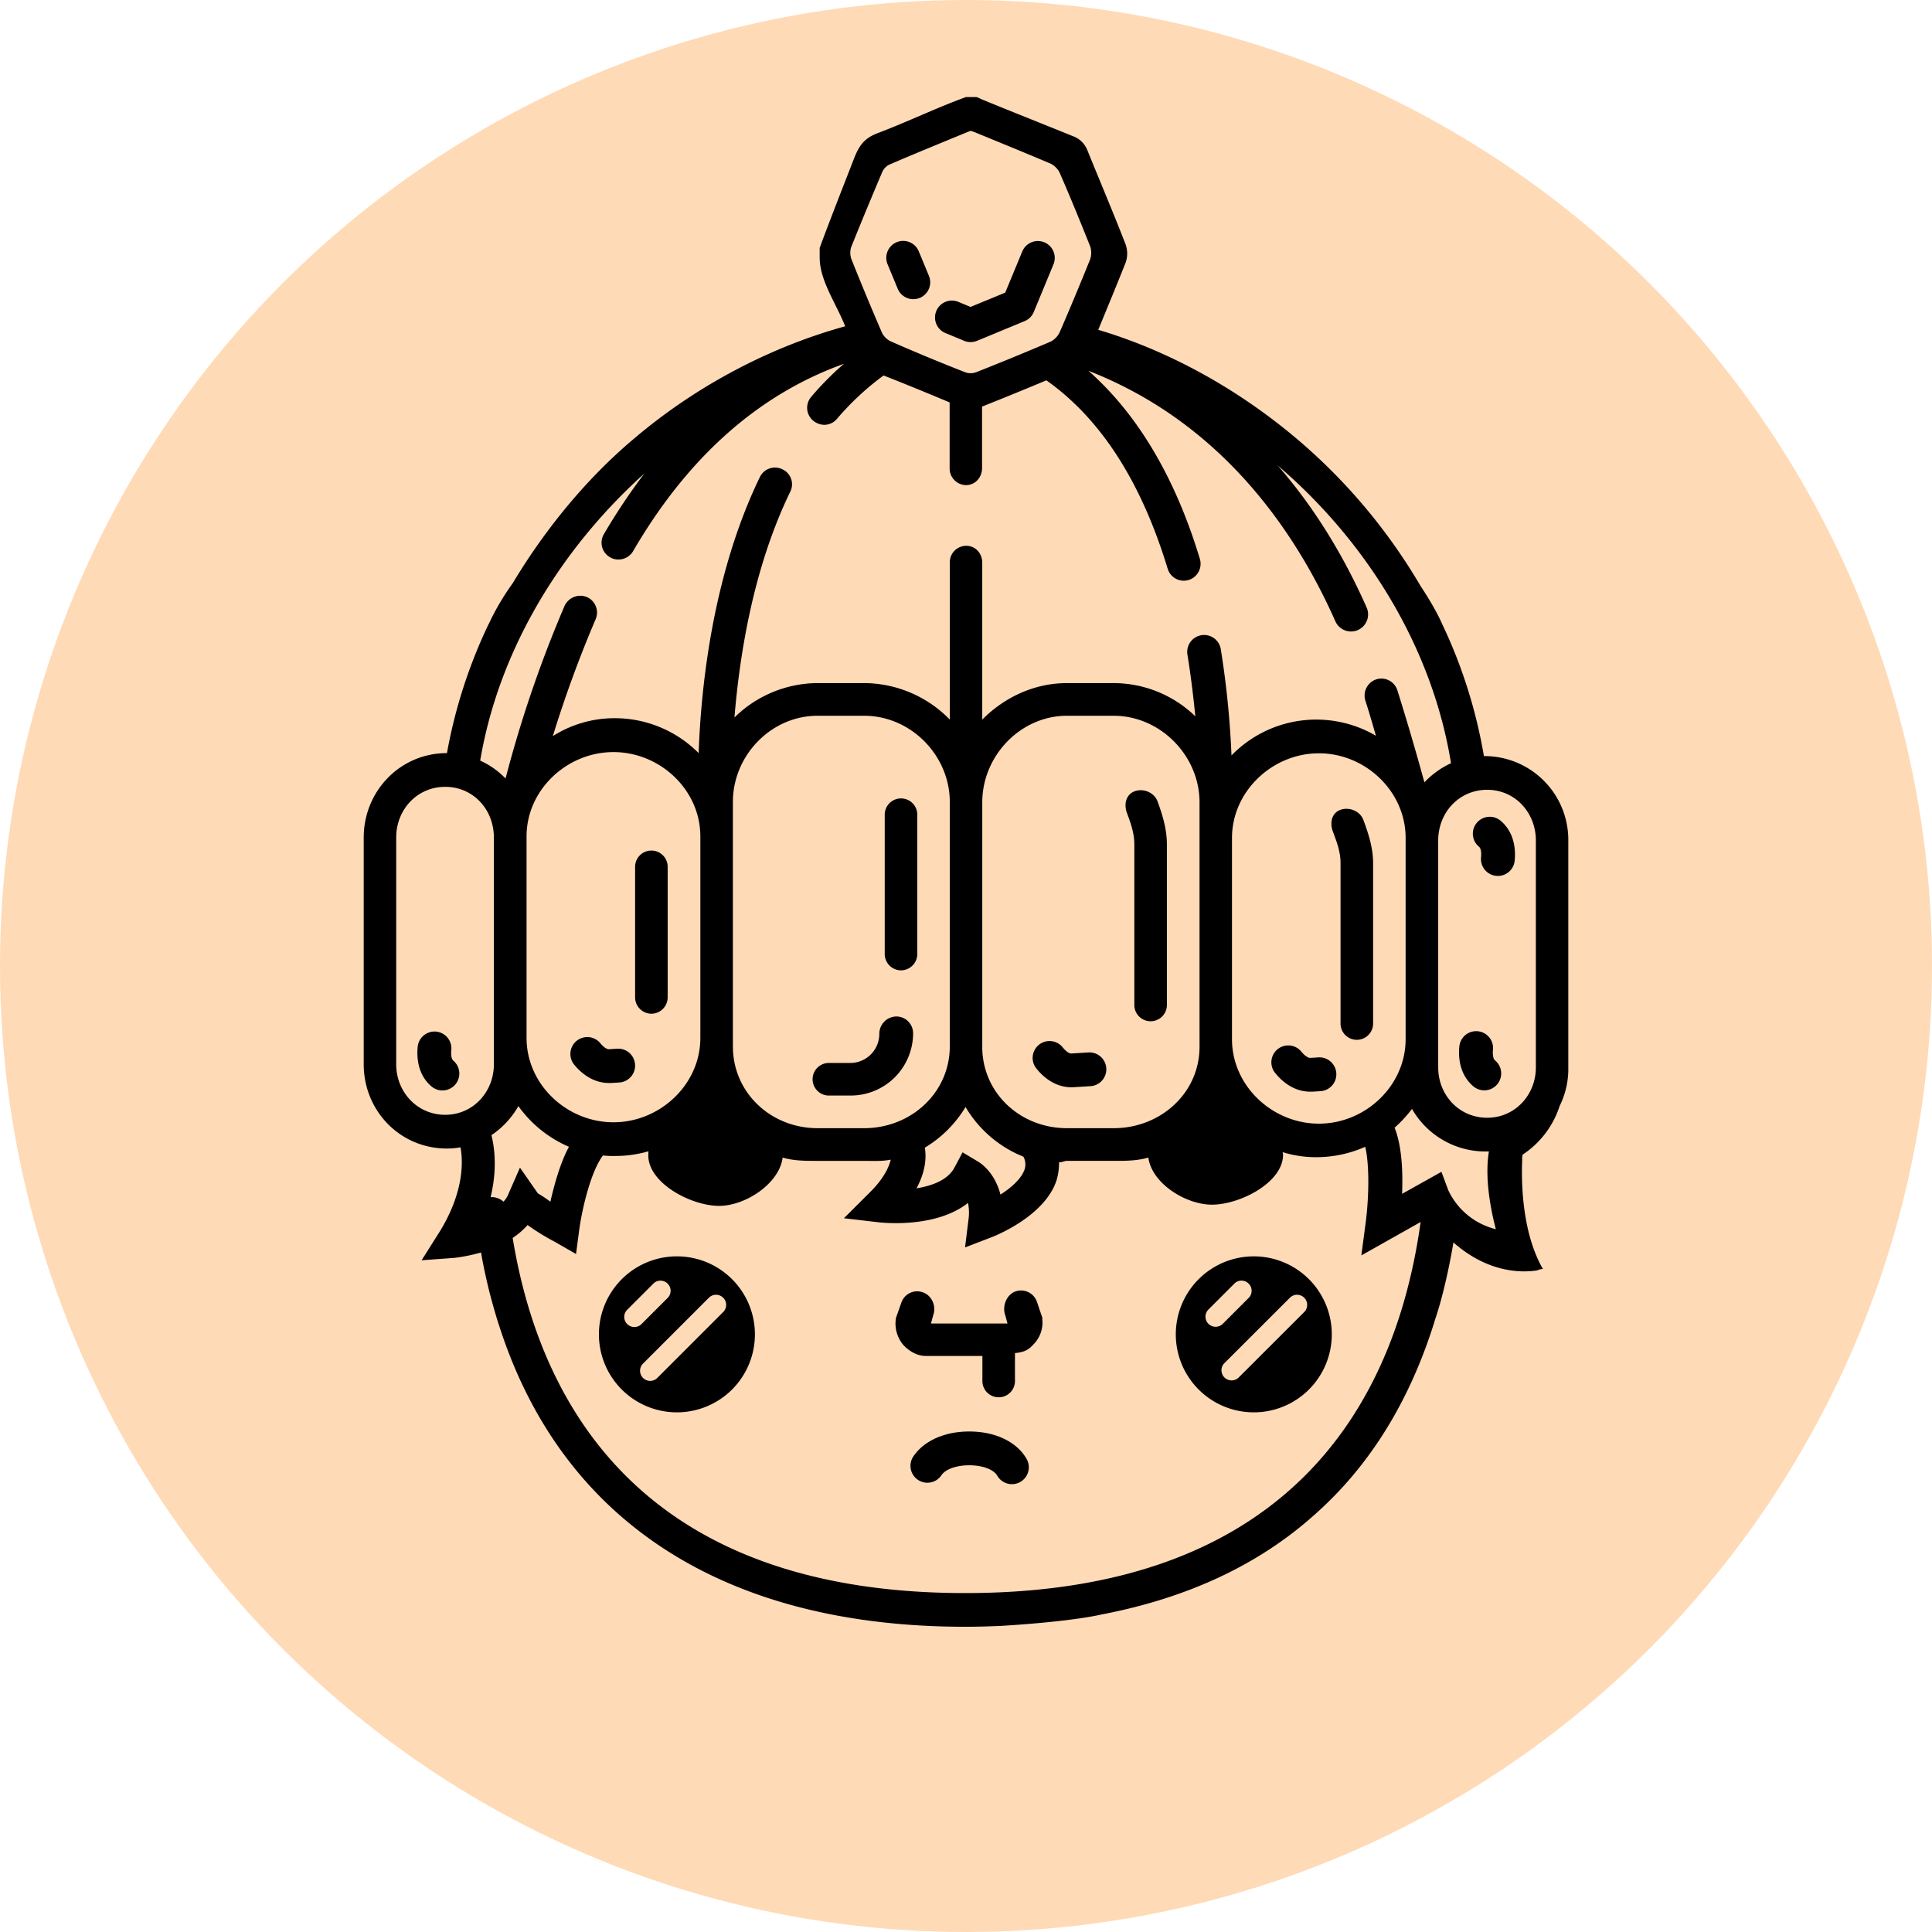 <svg xmlns="http://www.w3.org/2000/svg" viewBox="0 0 1080 1080"><defs><style>.cls-1{fill:#ffdab6;}</style></defs><g id="Layer_2" data-name="Layer 2"><g id="Layer_1-2" data-name="Layer 1"><circle class="cls-1" cx="540" cy="540" r="540"/><path d="M517.56,758h31.61v13.56a9.11,9.11,0,1,0,18.2,0V756.38c6.06-.54,8.19-2.41,10.92-5.48a17.17,17.17,0,0,0,4.37-13.3v-1l-3-8.88a9.42,9.42,0,0,0-12-5.8c-4.93,1.72-7.51,8.14-5.79,13.07l1.34,4.85H520.41l1.33-4.85c1.72-4.93-.88-10.83-5.8-12.55a9.32,9.32,0,0,0-12,5.54l-3.1,8.75-.12,1a18.5,18.5,0,0,0,4.15,14C508.07,755.26,512.7,758,517.56,758Z"/><path d="M541.81,800.21c-14.11,0-26,5.48-31.69,14.66a9.45,9.45,0,0,0,16,10c2.18-3.51,8.34-5.77,15.66-5.77,7.48,0,13.65,2.3,15.73,5.87a9.44,9.44,0,0,0,16.32-9.51C568.3,805.91,556.32,800.21,541.81,800.21Z"/><path d="M600.22,607.76l9.37-.59a9.44,9.44,0,1,0-1.19-18.85l-9.36.59c-1.31.16-3.18-1.24-5-3.45a9.44,9.44,0,1,0-14.69,11.86c5.48,6.8,12.38,10.48,19.54,10.48C599.35,607.8,599.79,607.79,600.22,607.76Z"/><path d="M634.1,471.9v89.45a9.11,9.11,0,1,0,18.2,0V471.9c0-8.54-2.61-16.85-5.26-24-1.82-4.89-7.86-7.38-12.74-5.58s-6.14,7.25-4.33,12.14C631.86,459.54,634.1,465.57,634.1,471.9Z"/><path d="M749.37,482.29v89.44a9.11,9.11,0,1,0,18.2,0V482.29c0-8.53-2.8-16.84-5.46-24-1.81-4.89-7.93-7.38-12.83-5.58s-6,7.24-4.19,12.13C747,469.93,749.37,476,749.37,482.29Z"/><path d="M826.8,473.35c1,.84,1.39,3.12,1.11,5.94a9.45,9.45,0,0,0,8.48,10.32c.31,0,.62.05.93.05a9.44,9.44,0,0,0,9.39-8.52c.91-9.22-1.77-17.05-7.53-22.06a9.45,9.45,0,1,0-12.38,14.27Z"/><path d="M513.63,140.57a9.44,9.44,0,1,0-17.44,7.23l5.56,13.42A9.44,9.44,0,1,0,519.19,154Z"/><path d="M583.8,135.46a9.43,9.43,0,0,0-12.34,5.11l-9.53,23-19.39,8-7-2.9a9.44,9.44,0,0,0-7.22,17.44l10.62,4.4a9.44,9.44,0,0,0,7.23,0l26.61-11a9.44,9.44,0,0,0,5.11-5.11l11-26.61A9.44,9.44,0,0,0,583.8,135.46Z"/><path d="M463.78,612.41h11.74a34.86,34.86,0,0,0,34.91-34.81,9.39,9.39,0,0,0-9.44-9.39,9.67,9.67,0,0,0-9.44,9.71,16.28,16.28,0,0,1-16,16.29H463.78a9.11,9.11,0,1,0,0,18.2Z"/><path d="M503.67,542.43a9.16,9.16,0,0,0,9.1-9.44V455.86a9.11,9.11,0,1,0-18.2,0V533A9.15,9.15,0,0,0,503.67,542.43Z"/><path d="M747,599.91a9.45,9.45,0,0,0-10-8.83l-4.51.28c-1.21.1-3.18-1.24-5-3.45a9.44,9.44,0,1,0-14.69,11.87c5.49,6.79,12.38,10.47,19.53,10.47.44,0,.88,0,1.32,0l4.51-.28A9.45,9.45,0,0,0,747,599.91Z"/><path d="M834.58,586.8a9.44,9.44,0,1,0-18.79-1.86c-.91,9.23,1.77,17.06,7.53,22.07a9.45,9.45,0,1,0,12.38-14.27C834.73,591.9,834.3,589.62,834.58,586.8Z"/><path d="M830,422.66h-.48a281.63,281.63,0,0,0-23.42-74c-4.17-9.52-11.95-21-11.95-21a319.79,319.79,0,0,0-66.64-80.15c-33.91-29.24-73.16-51.1-113.58-63.15,5.15-12.53,10.4-25.16,15.36-37.7a15.33,15.33,0,0,0-.2-10.39c-6.8-17.49-14.18-34.88-21.28-52.37A13.44,13.44,0,0,0,600,76.21c-17-6.9-34-13.6-51-20.6-1.27-.48-2.43-1.36-3.6-1.36H540c-16.51,6-32.74,13.89-49.45,20.21-7.67,2.91-10.49,7.19-13.41,14.86-6.51,16.71-12.82,32.74-18.94,49.26v5.34c0,12.92,9.13,25.55,14.28,38.48-41.58,11.46-83,33-118,62.76-27.4,23-50.42,51.78-67.91,80.93a140.21,140.21,0,0,0-12.73,21.37,5.5,5.5,0,0,1-.68,1.36A283.18,283.18,0,0,0,249.85,421h-.09c-26,0-46.44,21.18-46.44,47.22V594.91c0,26.13,20.4,47.12,46.44,47.12a40.75,40.75,0,0,0,7.67-.68c1.65,9,1.46,25.94-11.75,47.31l-10,15.84,18.55-1.36a97.06,97.06,0,0,0,14.67-3c1.36,7.87,3,15.35,4.86,22.74,0,0,3,11.56,5.54,19,35.07,108.52,125.52,167.49,260.27,167.49,6.71,0,13.22-.19,19.72-.48,0,0,37-2,56.65-6.42,48.57-9.32,88.31-28.17,119.2-56,30.6-27.1,52.76-63.15,66.55-107.06.2-.68.39-1.36.58-1.94,6.22-18.17,10.21-42.94,10.21-42.94,20,17.68,39.25,16.8,46.73,15.64a.7.7,0,0,1,.38-.1,6.52,6.52,0,0,1,2.92-.68c-12.63-21.86-12-52.85-11.56-61.59h-.1a8.38,8.38,0,0,1,.2-1.66,3.28,3.28,0,0,0,.09-.68,51.34,51.34,0,0,0,20.7-27.2,46.37,46.37,0,0,0,4.85-21.66V469.87A46.84,46.84,0,0,0,830,422.66ZM475.83,138.09c5.64-14,11.37-27.88,17.29-41.77A8.36,8.36,0,0,1,497.2,92c14.38-6.21,28.66-12,42.85-17.87.87-.39,1.84-.68,2.52-1a32.45,32.45,0,0,1,3.5,1.26c13.89,5.73,27.79,11.37,41.49,17.2a11.87,11.87,0,0,1,4.66,4.66c6,13.7,11.66,27.59,17.2,41.48a11.48,11.48,0,0,1,0,7.19c-5.54,13.7-11.18,27.3-17.1,40.9a11.48,11.48,0,0,1-5,5.15c-13.7,5.83-27.59,11.56-41.39,17a8.83,8.83,0,0,1-6.7,0q-20.84-8.16-41.39-17.19a10.62,10.62,0,0,1-4.76-4.66q-8.88-20.55-17.19-41.39A10.56,10.56,0,0,1,475.83,138.09ZM360.22,264.69a342,342,0,0,0-22.64,33.9,9.34,9.34,0,0,0,3.3,12.83,9,9,0,0,0,4.86,1.36,9.56,9.56,0,0,0,8.16-4.67c30.7-52.75,70.34-87.73,117.85-104.73a165.34,165.34,0,0,0-18.36,18.56,9.39,9.39,0,0,0,1.16,13.21,10.2,10.2,0,0,0,6,2.33,9.33,9.33,0,0,0,7.38-3.4,152.29,152.29,0,0,1,26-24.19c12.34,4.86,24.87,10,36.92,15.06v36.72a9.33,9.33,0,0,0,9.13,9.52c5.24,0,9-4.37,9-9.52V227.28c12.25-4.86,24.1-9.71,35.95-14.67,30.41,21.47,53.05,56.74,67.81,105.31a9.45,9.45,0,0,0,8.94,6.71,11.64,11.64,0,0,0,2.72-.39,9.48,9.48,0,0,0,6.32-11.85c-13.7-45.37-34.69-80.74-62.28-105.12,73.93,28.85,115.42,89,138.06,140.09a9.59,9.59,0,0,0,12.53,4.86A9.57,9.57,0,0,0,764,339.69c-11.47-25.94-27.5-54-49.75-79.47,49.94,42.65,86.47,102,96.87,166.42a48.38,48.38,0,0,0-14.87,10.69c-3-10.89-7.67-27.69-15.06-51.3a9.4,9.4,0,0,0-11.66-6.32,9.53,9.53,0,0,0-6.31,11.86c2.33,7.19,4.18,13.7,5.93,19.72a66.07,66.07,0,0,0-80.74,11,505.72,505.72,0,0,0-5.93-59.07,9.45,9.45,0,1,0-18.65,3c2,12.34,3.3,23.7,4.37,34.2a65.8,65.8,0,0,0-45.66-18.56H596.4c-18.36,0-35.07,8.06-47.32,20.4V314.62c0-5.34-3.79-9.52-9-9.52a9.21,9.21,0,0,0-9.13,9.52v87.63a67.36,67.36,0,0,0-47.8-20.4H457a66.67,66.67,0,0,0-46.44,19.24c2.82-34.2,10.3-83.17,31.19-126.2a9.22,9.22,0,0,0-4.37-12.54,9.37,9.37,0,0,0-12.63,4.37c-27.11,56.06-33,120.18-34.2,154.28a66,66,0,0,0-46.83-19.52,64.35,64.35,0,0,0-34.68,10,664.86,664.86,0,0,1,23.9-65.28,9.46,9.46,0,0,0-4.86-12.44,9.68,9.68,0,0,0-12.53,5.05,679.85,679.85,0,0,0-32.94,96.38,45.77,45.77,0,0,0-14.18-10C278.8,363.68,313.2,307,360.22,264.69ZM785.75,468.41V580.92c0,26-22.44,47.21-48.48,47.21S688.69,607,688.69,580.92V468.41c0-26,22.54-47.31,48.58-47.31S785.75,442.38,785.75,468.41ZM517,641.54a66.14,66.14,0,0,0,22.74-22.73,66.05,66.05,0,0,0,32.35,27.78,9.14,9.14,0,0,1,.68,7.1c-1.85,5.34-7.68,10.39-13.51,14.08-2.52-9.91-8.35-16-12.72-18.55l-8.45-5.06-4.67,8.75c-3.69,6.7-12.34,10-21.08,11.36C517.41,654.85,517.9,647.18,517,641.54Zm-33.9-10.88H457c-25.94,0-47.31-19.72-47.31-45.76V448.3c0-26,21.37-48.18,47.31-48.18h26.14c26,0,47.8,22.15,47.8,48.18V584.9C530.92,610.94,509.15,630.66,483.12,630.66Zm66-45.56V448.5c0-26,21.38-48.38,47.32-48.38h26.13c26.14,0,48,22.34,48,48.38V585.1c0,26-21.86,45.56-48,45.56H596.4C570.46,630.66,549.08,611.13,549.08,585.1ZM391.5,467.54v112.7c0,26-22.54,47.12-48.57,47.12s-48.58-21.09-48.58-47.12V467.54c0-26,22.54-47.12,48.58-47.12S391.5,441.5,391.5,467.54ZM248.88,623.18c-15.64,0-27.4-12.73-27.4-28.27V468.22c0-15.74,11.76-28.37,27.4-28.37s27.2,12.63,27.2,28.37V594.91C276.08,610.45,264.43,623.18,248.88,623.18Zm32.55,48.58a9.5,9.5,0,0,0-7.19-2.53c3.69-15.16,2.33-27.2.48-34.68a48.15,48.15,0,0,0,15.06-16.23,67.46,67.46,0,0,0,28.27,22.74c-5.05,9.32-8.35,21.86-10.39,30.7a73.2,73.2,0,0,0-7-4.67l-10-14.38-6.42,14.67A13,13,0,0,1,281.43,671.76ZM539.56,890.54C359.64,890.54,302,786,286.58,692a41.93,41.93,0,0,0,8.35-7.19A125.62,125.62,0,0,0,310,694.1L322,701l1.84-13.89c1.36-10,6.12-31.87,13.22-41.2a50.27,50.27,0,0,0,6.6.29,66.91,66.91,0,0,0,18.85-2.62,16,16,0,0,0-.1,2.33c0,15.45,23.9,28.18,39.54,28.18,14.87,0,33.72-12.54,35.56-27,6.22,1.85,12.73,1.85,19.43,1.85h26.14c5.24,0,10.2.29,14.86-.69-1,4.18-4,10.79-11.85,18.46L471.75,681l19.92,2.33c1.45.09,31.18,3.49,49.45-10.88a27.46,27.46,0,0,1,.29,9.13l-1.94,15.74,14.67-5.64c3.1-1.16,30.21-12.24,36.53-32.06A33.13,33.13,0,0,0,592,649.7c1.45.2,3-.77,4.37-.77h26.13c6.71,0,13.21,0,19.43-1.85,1.95,14.47,20.89,26.33,35.56,26.33,15.64,0,39.74-12.34,39.74-27.89,0-.48-.2-1-.2-1.45a62.91,62.91,0,0,0,18.85,2.81,67.47,67.47,0,0,0,27.3-5.82c2.33,9.81,2.14,27.49.29,42.06L761,701.78l33.13-18.66C780.89,778.62,725.81,890.54,539.56,890.54Zm270-225.29-3.79-10.2-22,12.33c.48-11.85,0-26.52-4.18-37a71.77,71.77,0,0,0,9.72-10.49,47.37,47.37,0,0,0,41,23.8h2c-2.34,14.18.68,31.28,3.88,43.43A39.85,39.85,0,0,1,809.55,665.25Zm49-68.59c0,15.44-11.66,28.17-27.21,28.17-15.74,0-27.39-12.73-27.39-28.17V469.87c0-15.64,11.65-28.37,27.39-28.37,15.55,0,27.21,12.73,27.21,28.37Z"/><path d="M252.29,587a9.44,9.44,0,1,0-18.8-1.84c-.9,9.22,1.78,17.06,7.54,22A9.44,9.44,0,1,0,253.4,592.9C252.44,592.06,252,589.78,252.29,587Z"/><path d="M364.13,566.67a9.15,9.15,0,0,0,9.1-9.44V485a9.11,9.11,0,1,0-18.2,0v72.24A9.16,9.16,0,0,0,364.13,566.67Z"/><path d="M355,595.06a9.44,9.44,0,0,0-10-8.83l-4.5.29c-1.3.1-3.19-1.24-5-3.46a9.45,9.45,0,0,0-14.7,11.87c5.49,6.79,12.38,10.47,19.55,10.47.43,0,.87,0,1.3,0l4.51-.28A9.44,9.44,0,0,0,355,595.06Z"/><path d="M422,745.91a43.6,43.6,0,1,0-43.59,43.6A43.6,43.6,0,0,0,422,745.91Zm-71.39-5.74a5.65,5.65,0,0,1,0-8l14.87-14.88a5.67,5.67,0,0,1,8,8l-14.87,14.87a5.66,5.66,0,0,1-8,0Zm12.85,31.76a5.67,5.67,0,0,1-4-9.68l36.94-36.94a5.66,5.66,0,0,1,8,8l-36.94,36.95A5.69,5.69,0,0,1,363.43,771.93Z"/><path d="M700.88,789.51a43.6,43.6,0,1,0-43.6-43.6A43.6,43.6,0,0,0,700.88,789.51Zm20.32-64.2a5.66,5.66,0,0,1,8,8l-37,36.95a5.67,5.67,0,0,1-8-8Zm-45.8,6.85,14.87-14.88a5.67,5.67,0,0,1,8,8l-14.87,14.87a5.66,5.66,0,0,1-8-8Z"/></g></g></svg>